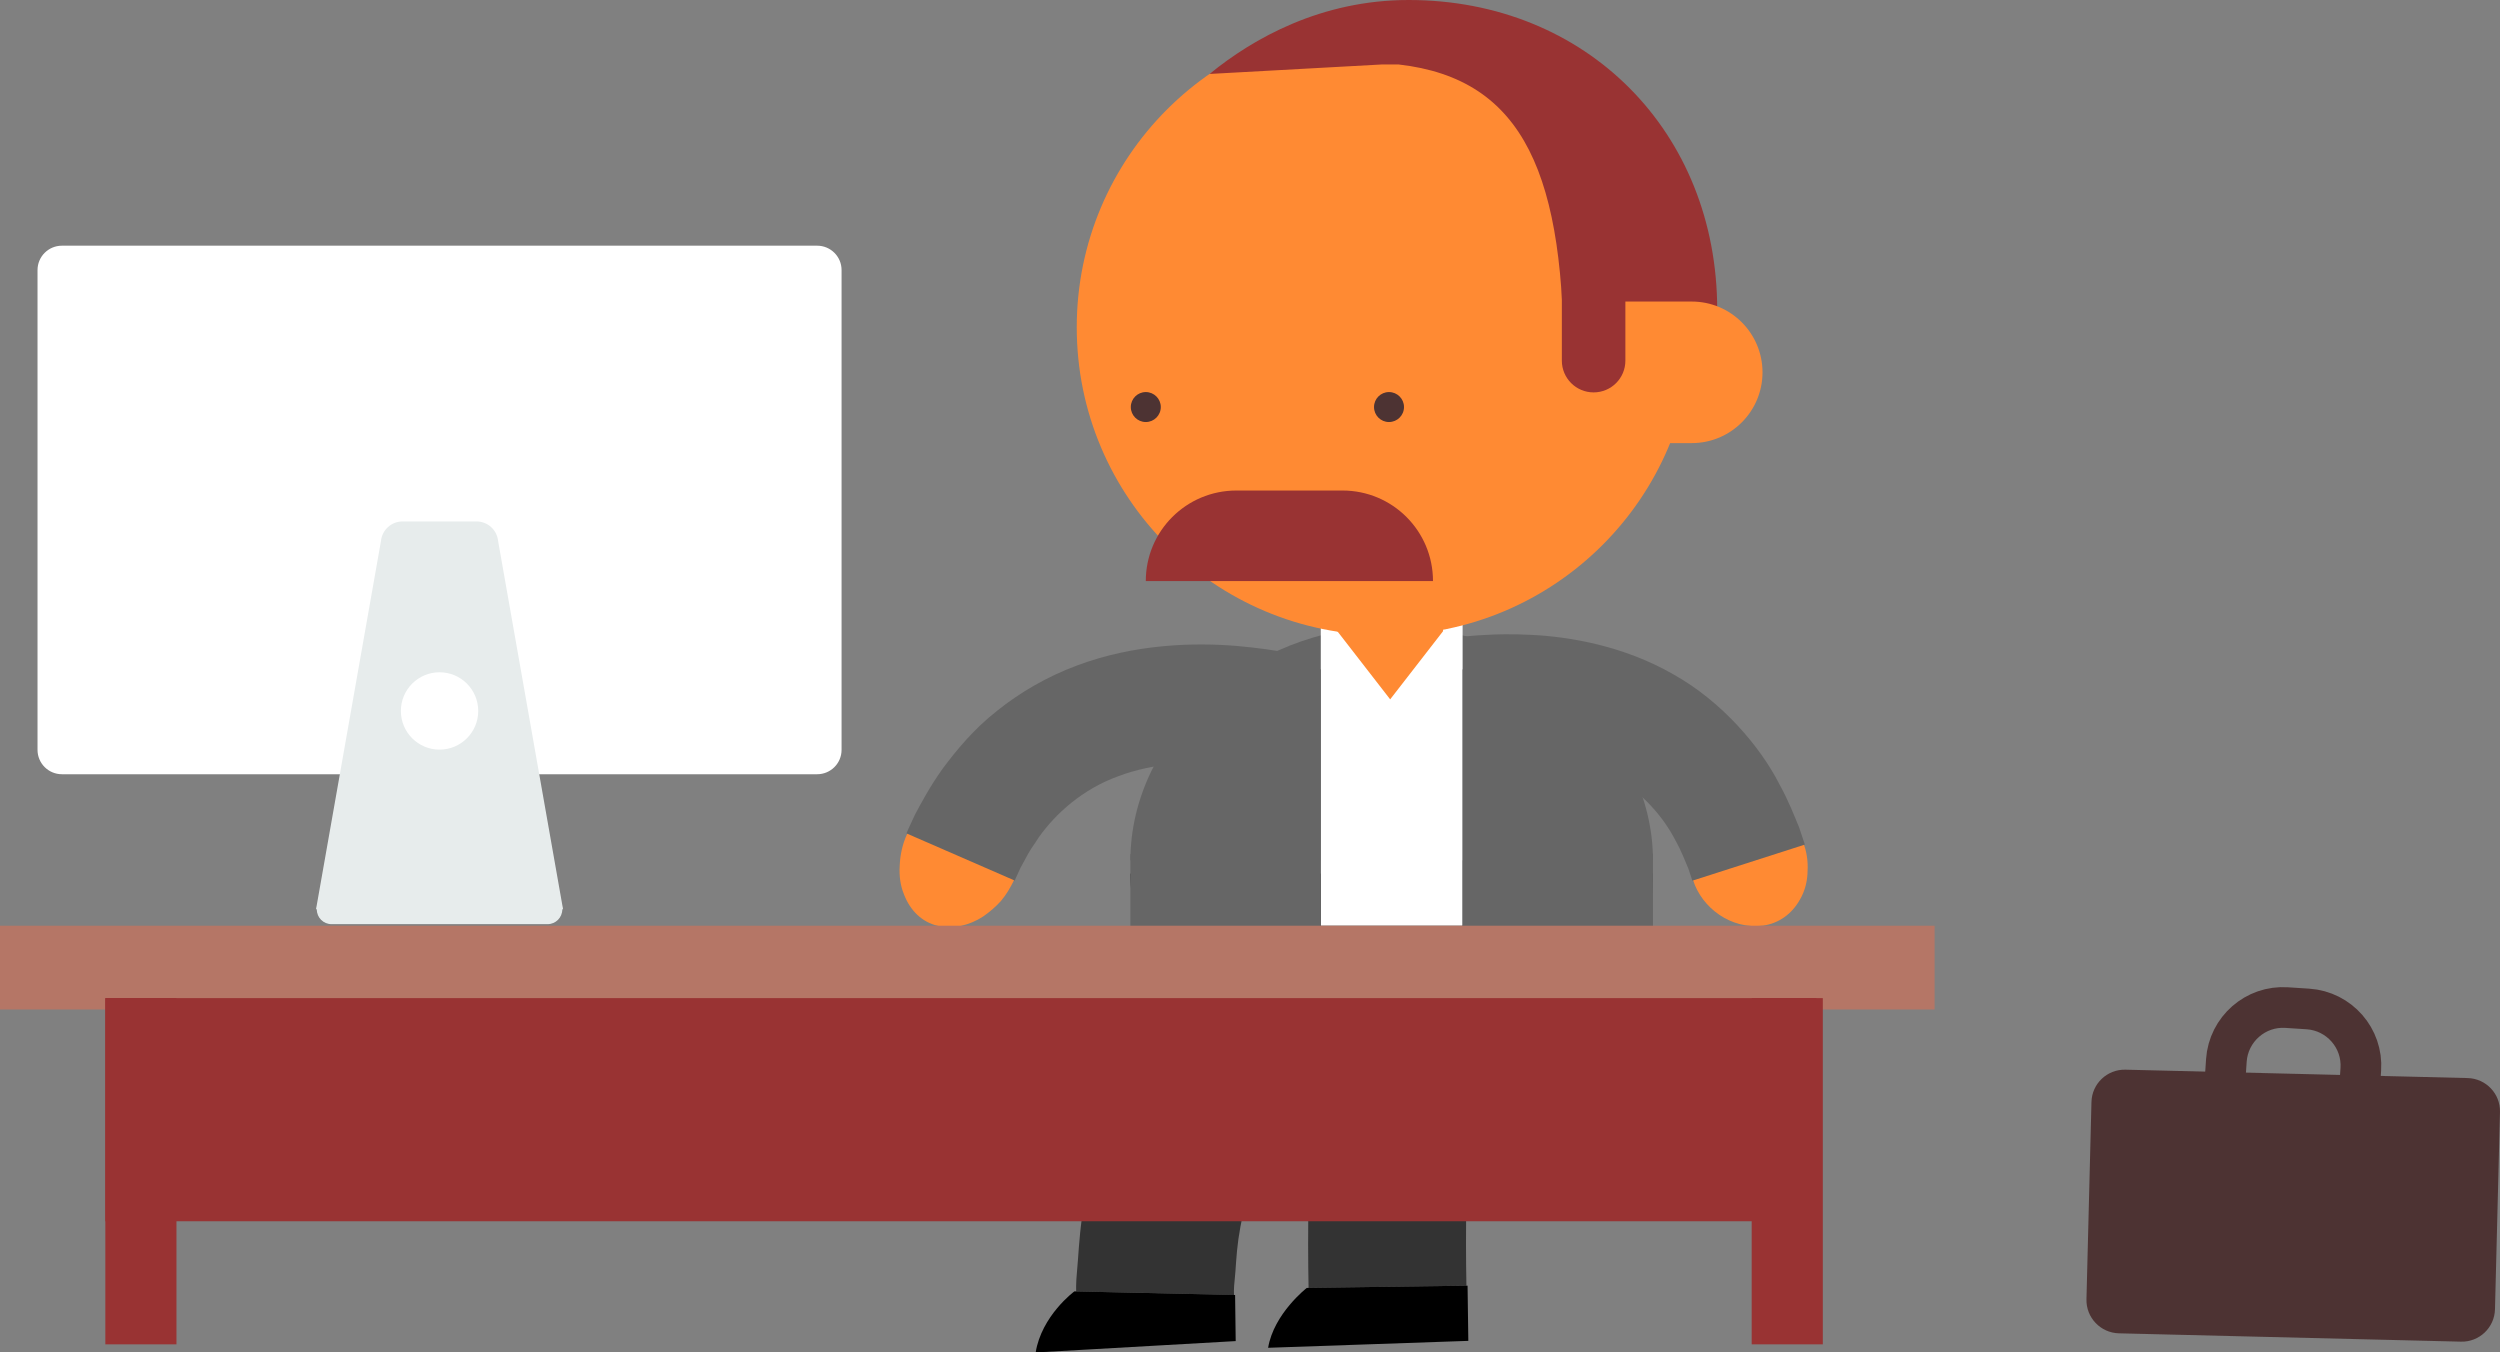 <?xml version="1.0" encoding="utf-8"?>
<!-- Generator: Adobe Illustrator 17.0.0, SVG Export Plug-In . SVG Version: 6.00 Build 0)  -->
<!DOCTYPE svg PUBLIC "-//W3C//DTD SVG 1.1//EN" "http://www.w3.org/Graphics/SVG/1.1/DTD/svg11.dtd">
<svg version="1.1" id="Слой_1" xmlns="http://www.w3.org/2000/svg" xmlns:xlink="http://www.w3.org/1999/xlink" x="0px" y="0px"
	 width="155.977px" height="84.381px" viewBox="0 0 155.977 84.381" enable-background="new 0 0 155.977 84.381"
	 xml:space="preserve">
<rect x="0" y="0" width="155.977" height="84.381" fill="#808080" stroke="none"/>
<g>
	<path fill="#333333" d="M67.142,80.574l9.848,0.223c0,0-0.026-0.371,0.045-0.975c0.069-0.604,0.087-1.502,0.23-2.518
		c0.294-2.027,0.972-4.58,2.157-6.664c0.552-1.076,1.307-1.957,2.016-2.762c0.768-0.738,1.517-1.4,2.237-1.82
		c1.417-0.926,2.425-1.107,1.986-1.01l-2.332-9.57c-0.24,0.068-2.347,0.594-4.933,2.264c-1.318,0.799-2.691,1.949-4.042,3.291
		c-1.284,1.396-2.565,2.99-3.503,4.752c-1.979,3.49-2.929,7.309-3.337,10.115c-0.2,1.406-0.236,2.574-0.317,3.393
		C67.117,80.115,67.143,80.574,67.142,80.574z"/>
	<path d="M67.032,80.57l10.027,0.227l0.037,2.875l-12.479,0.709c0.173-1.117,0.777-2.092,1.338-2.76
		C66.515,80.949,67.032,80.57,67.032,80.57z"/>
</g>
<g>
	<path fill="#333333" d="M81.643,80.354l9.849-0.139c0,0-0.175-6.965,0.372-13.871c0.11-1.729,0.31-3.44,0.447-5.055
		c0.197-1.594,0.366-3.094,0.556-4.35c0.191-1.26,0.352-2.305,0.487-2.996c0.123-0.645,0.192-1.014,0.192-1.014l-9.618-2.121
		c0,0-0.026,0.127-0.075,0.363c-0.043,0.225-0.104,0.555-0.183,0.975c-0.161,0.822-0.339,1.977-0.549,3.359
		c-0.208,1.385-0.391,2.992-0.602,4.717c-0.151,1.725-0.361,3.564-0.48,5.404C81.46,72.988,81.643,80.354,81.643,80.354z"/>
	<path d="M81.532,80.354l10.03-0.141l0.048,3.445L79.119,84.09C79.473,81.955,81.532,80.354,81.532,80.354z"/>
</g>
<g>
	<g>
		<g>
			<g>
				<path fill="#FF8A33" d="M112.553,52.708c0.222,0.624,0.258,1.247,0.216,1.826c-0.034,0.58-0.194,1.112-0.456,1.567
					c-0.503,0.914-1.32,1.506-2.312,1.649c-2.012,0.255-3.815-1.115-4.363-2.82c-0.271-0.88-0.212-1.756,0.098-2.605
					c0.311-0.838,0.887-1.676,1.735-2.188c0.868-0.523,1.885-0.574,2.857-0.111c0.502,0.225,0.934,0.585,1.325,1.042
					C112.06,51.525,112.352,52.085,112.553,52.708z"/>
				<path fill="#666666" d="M105.586,54.947c0,0-0.088-0.269-0.242-0.739c-0.192-0.44-0.43-1.099-0.82-1.789
					c-0.734-1.429-2.043-2.958-3.775-3.944c-1.722-1.008-3.905-1.43-5.606-1.504c-0.85-0.044-1.576-0.03-2.085,0.005
					c-0.508,0.022-0.801,0.06-0.801,0.06c-1.887,0.165-3.744-1.009-4.364-2.946c-0.632-1.942,1.045-4.156,3.664-4.393
					c0,0,0.39-0.049,1.084-0.081c0.691-0.045,1.687-0.068,2.896-0.006c2.395,0.112,5.779,0.688,8.855,2.457
					c3.093,1.725,5.461,4.579,6.602,6.817c0.62,1.117,0.979,2.08,1.259,2.75c0.224,0.675,0.353,1.06,0.353,1.06"/>
			</g>
		</g>
	</g>
	<g>
		<g>
			<g>
				<path fill="#FF8A33" d="M63.263,54.918c-0.224,0.462-0.482,0.902-0.806,1.286c-0.335,0.375-0.724,0.704-1.125,0.981
					c-0.825,0.536-1.84,0.804-2.817,0.579c-0.977-0.225-1.727-0.936-2.123-1.983c-0.211-0.523-0.301-1.122-0.259-1.765
					c0.027-0.643,0.156-1.33,0.472-2c0.148-0.336,0.317-0.653,0.502-0.947c0.203-0.29,0.433-0.554,0.665-0.792
					c0.234-0.237,0.478-0.446,0.726-0.624c0.267-0.171,0.539-0.311,0.807-0.418c1.061-0.443,2.134-0.292,2.919,0.332
					c0.785,0.624,1.188,1.543,1.372,2.492c0.041,0.235,0.063,0.47,0.063,0.701c0.015,0.244,0.013,0.489-0.013,0.728
					c-0.025,0.24-0.074,0.474-0.145,0.705C63.446,54.439,63.368,54.681,63.263,54.918z"/>
				<path fill="#666666" d="M56.553,51.995c0,0,0.173-0.419,0.519-1.141c0.379-0.717,0.919-1.741,1.747-2.906
					c0.854-1.141,1.935-2.464,3.391-3.601c1.429-1.153,3.155-2.146,4.962-2.817c3.638-1.371,7.368-1.446,9.993-1.228
					c1.322,0.116,2.404,0.279,3.152,0.422c0.75,0.136,1.172,0.235,1.172,0.235c2.821,0.611,4.448,3.065,3.627,4.935
					c-0.817,1.862-3.034,2.734-5.203,2.267c0,0-0.334-0.067-0.919-0.184c-0.585-0.111-1.424-0.236-2.42-0.326
					c-1.986-0.173-4.616-0.06-6.811,0.782c-2.217,0.8-3.917,2.34-4.953,3.81c-0.24,0.386-0.493,0.708-0.671,1.041
					c-0.181,0.332-0.338,0.621-0.468,0.859c-0.238,0.497-0.359,0.797-0.359,0.797"/>
			</g>
		</g>
	</g>
</g>
<g>
	<path fill="#666666" d="M103.13,53.678c0-7.666-7.297-14.609-16.301-14.609c-9.002,0-16.302,6.943-16.302,14.609"/>
	<path fill="#333333" d="M70.527,54.506c0,7.666,7.3,13.883,16.302,13.883c9.003,0,16.301-6.217,16.301-13.883"/>
	<rect x="82.405" y="38.197" fill="#FFFFFF" width="8.848" height="19.559"/>
	<g>
		<path fill="#666666" d="M82.405,57.756c-0.133,8.523-11.878,7.053-11.878,7.053V53.307c0,0,8.715-11.545,11.878-11.545
			C82.405,66.936,82.405,43.109,82.405,57.756z"/>
	</g>
	<g>
		<path fill="#666666" d="M91.253,57.756c0.13,8.523,11.877,7.053,11.877,7.053V53.307c0,0-8.718-11.545-11.877-11.545
			C91.253,66.936,91.253,43.109,91.253,57.756z"/>
	</g>
</g>
<path fill="#FF8A33" d="M83.435,39.379l3.299,4.254l3.3-4.254v-5.805c0-1.641-1.477-2.971-3.3-2.971l0,0
	c-1.821,0-3.299,1.33-3.299,2.971V39.379z"/>
<g>
	<path fill="#FF8A33" d="M67.179,20.422c0,10.611,8.602,19.213,19.212,19.213c10.611,0,19.216-8.602,19.216-19.213
		S97.002,1.205,86.391,1.205C75.78,1.205,67.179,9.811,67.179,20.422z"/>
	<path fill="#993333" d="M86.217,4.022l-10.75,0.592C78.185,2.393,82.428,0,87.882,0c11.104,0,19.256,8.229,19.256,19.334
		c0,3.689-0.247,2.303-3.227,6.062l-1.463-0.518c-1.812,0.389-4.921,0.486-4.896-1.57C97.69,10.949,95.103,4.916,87.261,4.022
		H86.217z"/>
	<path fill="#4D3333" d="M85.726,25.395c0,0.518,0.418,0.936,0.933,0.936c0.518,0,0.938-0.418,0.938-0.936
		c0-0.514-0.419-0.934-0.938-0.934C86.144,24.461,85.726,24.881,85.726,25.395z"/>
	<path fill="#4D3333" d="M70.552,25.395c0,0.518,0.419,0.936,0.935,0.936c0.516,0,0.936-0.418,0.936-0.936
		c0-0.514-0.42-0.934-0.936-0.934C70.971,24.461,70.552,24.881,70.552,25.395z"/>
	<path fill="#FF8A33" d="M95.462,23.232c0,2.438,1.977,4.414,4.418,4.414h5.668c2.44,0,4.416-1.977,4.416-4.414l0,0
		c0-2.439-1.976-4.418-4.416-4.418H99.88C97.438,18.815,95.462,20.793,95.462,23.232L95.462,23.232z"/>
	<path fill="#993333" d="M97.445,22.502c0,1.096,0.889,1.98,1.982,1.98l0,0c1.096,0,1.982-0.885,1.982-1.98v-5.166
		c0-1.096-0.886-1.982-1.982-1.982l0,0c-1.094,0-1.982,0.887-1.982,1.982V22.502z"/>
	<path fill="#FF8A33" d="M70.045,1.141"/>
</g>
<g>
	<g>
		<g>
			<path fill="none" stroke="#4D3333" stroke-width="2.539" stroke-miterlimit="10" d="M143.236,74.998
				c1.952,0.131,3.654-2.209,3.783-4.158l0.274-4.121c0.132-1.949-1.348-3.637-3.295-3.768l-1.326-0.086
				c-1.947-0.131-3.633,1.348-3.767,3.295l-0.273,4.121c-0.127,1.949,1.329,4.5,3.279,4.629L143.236,74.998z"/>
			<path fill="#4D3333" d="M130.176,81.062c-0.028,1.146,0.878,2.094,2.021,2.125l21.347,0.52c1.142,0.029,2.092-0.877,2.12-2.02
				l0.312-12.307c0.029-1.141-0.877-2.092-2.023-2.119l-21.344-0.523c-1.145-0.027-2.096,0.877-2.121,2.022L130.176,81.062z"/>
		</g>
	</g>
</g>
<path fill="#993333" d="M89.405,36.252L89.405,36.252c0-3.125-2.525-5.648-5.647-5.648h-6.616c-3.127,0-5.655,2.523-5.655,5.648l0,0
	"/>
<g>
	<rect x="0" y="57.756" fill="#B57666" width="120.701" height="5.227"/>
	<rect x="6.572" y="62.273" fill="#993333" width="106.755" height="13.922"/>
	<rect x="109.289" y="62.273" fill="#993333" width="4.438" height="21.602"/>
	<rect x="6.572" y="62.273" fill="#993333" width="4.438" height="21.602"/>
</g>
<g>
	<g>
		<path fill="#FFFFFF" d="M50.985,48.305H3.863c-0.84,0-1.522-0.68-1.522-1.521V16.85c0-0.84,0.682-1.521,1.522-1.521h47.122
			c0.84,0,1.521,0.682,1.521,1.521v29.934C52.506,47.625,51.825,48.305,50.985,48.305z"/>
		<path fill="#E7ECEC" d="M29.728,32.533h-4.61c-0.696,0-1.279,0.527-1.349,1.221l-4.051,22.975h15.411l-4.052-22.975
			C31.009,33.061,30.425,32.533,29.728,32.533z"/>
		<path fill="#E7ECEC" d="M34.162,55.799c0.508,0,0.92,0.412,0.92,0.92v0.02c0,0.51-0.413,0.92-0.92,0.92H20.686
			c-0.509,0-0.921-0.41-0.921-0.92v-0.02c0-0.508,0.412-0.92,0.921-0.92"/>
		<circle fill="#FFFFFF" cx="27.424" cy="44.357" r="2.413"/>
	</g>
</g>
</svg>
